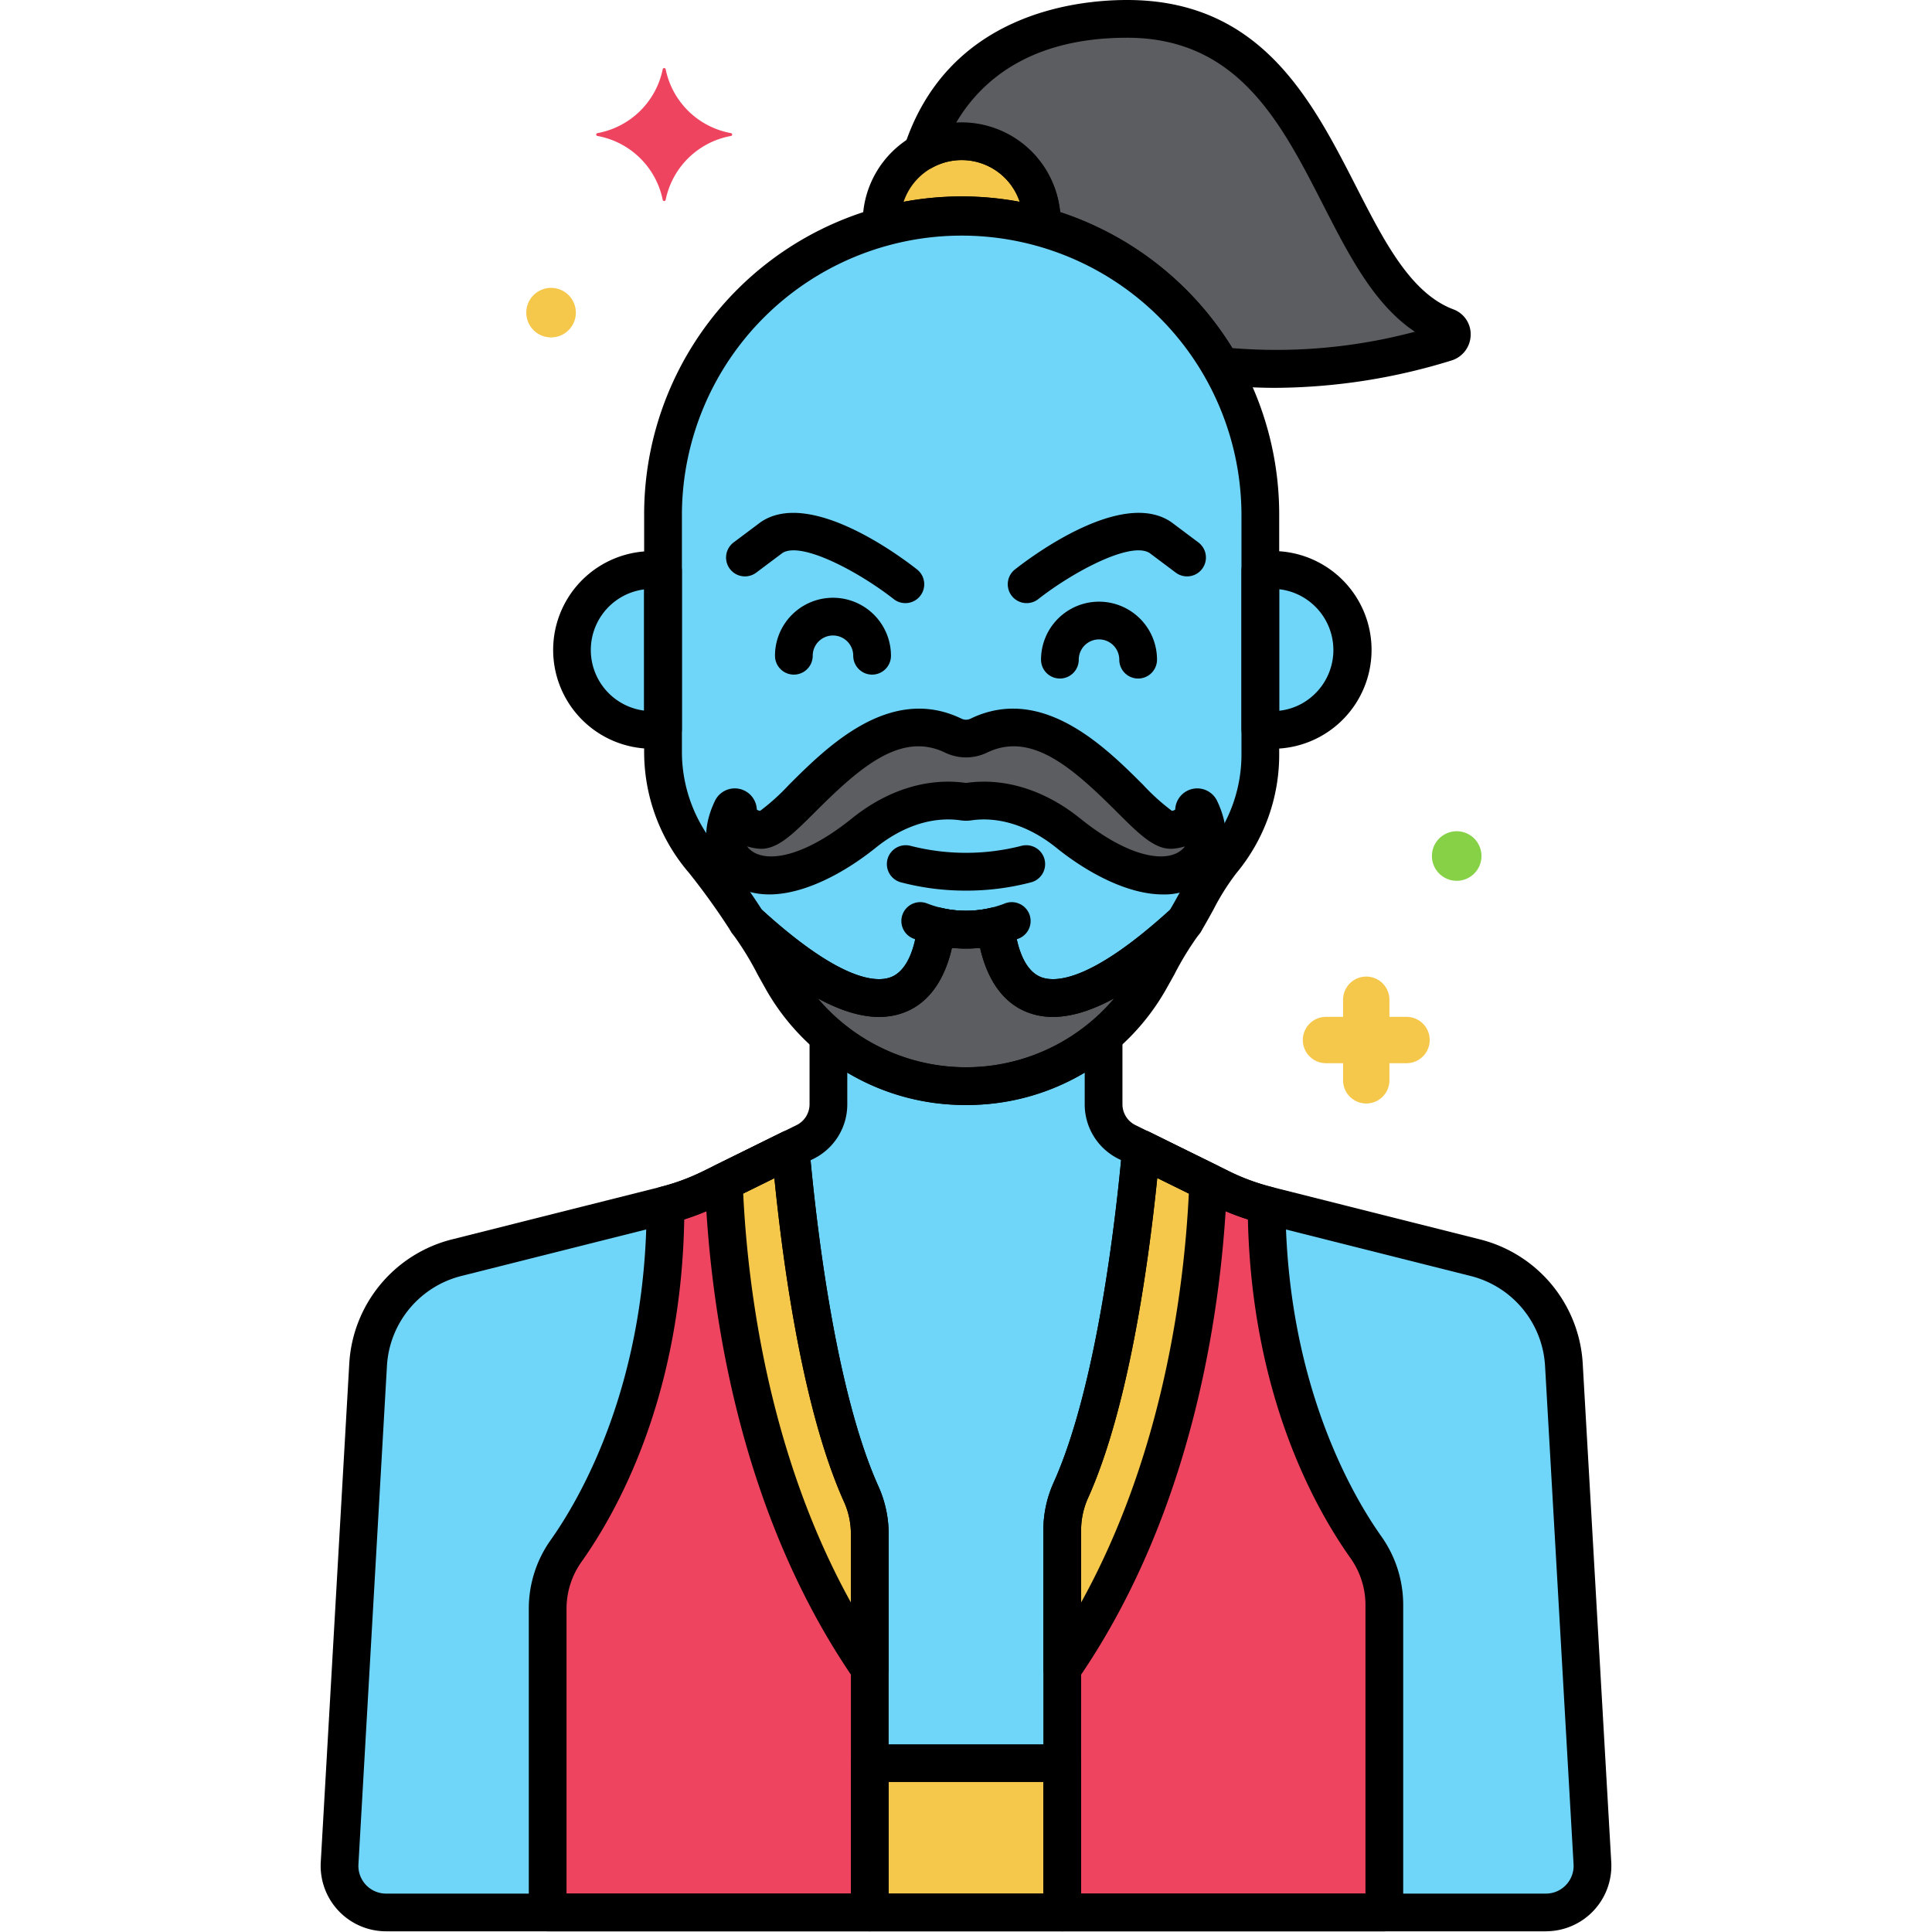 <svg height="512" viewBox="0 0 256 256" width="512" xmlns="http://www.w3.org/2000/svg"><path d="m211 246.893-3.773-65.98a15.616 15.616 0 0 0 -11.78-14.275l-27.547-6.938a30.841 30.841 0 0 1 -6.123-2.251l-12.421-6.124a5.6 5.6 0 0 1 -3.124-5.023v-9.05a28.3 28.3 0 0 1 -36.46 0v9.05a5.6 5.6 0 0 1 -3.124 5.023l-12.421 6.124a30.841 30.841 0 0 1 -6.127 2.251l-27.551 6.935a15.616 15.616 0 0 0 -11.78 14.275l-3.769 65.983a6.172 6.172 0 0 0 6.162 6.515h153.678a6.172 6.172 0 0 0 6.16-6.515z" fill="#70d6f9"/><path d="m183.431 253.408v-40.708a13.248 13.248 0 0 0 -2.44-7.68c-4.362-6.149-13.046-21.4-13.164-45.333a30.871 30.871 0 0 1 -6.052-2.232l-10.575-5.216c-.954 10.639-3.519 32.394-9.327 45.268a12.935 12.935 0 0 0 -1.123 5.331v50.57z" fill="#ef4460"/><path d="m115.248 253.408v-50.081a12.938 12.938 0 0 0 -1.123-5.327c-5.893-13.062-8.449-35.277-9.369-45.736l-10.531 5.192a30.915 30.915 0 0 1 -6.041 2.229v.012c0 24.213-8.783 39.622-13.175 45.813a13.251 13.251 0 0 0 -2.44 7.68v40.222z" fill="#ef4460"/><path d="m127.425 28.525a39.582 39.582 0 0 1 10.609 1.45v-.651a10.609 10.609 0 0 0 -10.609-10.61 10.61 10.61 0 0 0 -10.61 10.61v.651a39.584 39.584 0 0 1 10.61-1.45z" fill="#f5c84c"/><path d="m191.688 43.328c-16.06-6.061-15.023-40.828-42.348-40.828-18.634 0-24.991 11.206-27.1 17.571a10.547 10.547 0 0 1 5.185-1.358 10.609 10.609 0 0 1 10.609 10.61v.651a39.645 39.645 0 0 1 23.753 18.506c12.667 1.47 24.217-1.355 29.81-3.106a1.087 1.087 0 0 0 .091-2.046z" fill="#5b5d60"/><path d="m127.425 28.525a39.571 39.571 0 0 0 -39.572 39.575v31.665a22.221 22.221 0 0 0 5.367 14.294 94.6 94.6 0 0 1 5.8 8.107c21.657 19.851 24.632 5.005 25.04.551a16.97 16.97 0 0 0 7.874 0c.408 4.454 3.383 19.3 25.04-.551 1.76-2.933 3.093-5.878 4.908-8.05a22.056 22.056 0 0 0 5.118-14.351v-31.665a39.571 39.571 0 0 0 -39.575-39.575z" fill="#70d6f9"/><path d="m131.937 122.717a16.97 16.97 0 0 1 -7.874 0c-.408 4.454-3.383 19.3-25.04-.551a59.549 59.549 0 0 1 4.526 7.491c10.713 19.009 38.189 19.009 48.9 0a59.549 59.549 0 0 1 4.526-7.491c-21.655 19.851-24.63 5.005-25.038.551z" fill="#5b5d60"/><path d="m167 75.642v20.958a10.6 10.6 0 1 0 0-20.954z" fill="#70d6f9"/><path d="m87.853 75.631a10.592 10.592 0 1 0 0 20.977z" fill="#70d6f9"/><g fill="#f5c84c"><path d="m115.248 233.63h25.503v19.778h-25.503z"/><path d="m104.756 152.26-8.848 4.362c.527 14 3.681 41.8 19.34 64.5v-17.795a12.935 12.935 0 0 0 -1.123-5.327c-5.893-13.066-8.449-35.281-9.369-45.74z"/><path d="m160.092 156.622-8.89-4.383c-.954 10.639-3.519 32.394-9.327 45.268a12.935 12.935 0 0 0 -1.123 5.331v18.283c15.66-22.702 18.813-50.5 19.34-64.499z"/></g><path d="m159.016 107.2a.42.42 0 0 0 -.8.148c-.1 1.127-.727 2.377-2.941 2.615-3.767.405-13.85-18.17-25.6-12.484a3.874 3.874 0 0 1 -3.36 0c-11.749-5.686-21.832 12.889-25.6 12.484-2.214-.238-2.842-1.488-2.941-2.615a.42.42 0 0 0 -.8-.148c-.834 1.745-1.6 4.456.14 6.62 2.808 3.484 9.213 3.112 17.344-3.44 3.794-3.057 8.455-4.845 13.178-4.157a2.47 2.47 0 0 0 .708 0c4.714-.687 9.376 1.093 13.178 4.157 8.131 6.552 14.536 6.924 17.344 3.44 1.753-2.162.984-4.873.15-6.62z" fill="#5b5d60"/><path d="m96.857 17.64a10.8 10.8 0 0 1 -8.657-8.479.2.2 0 0 0 -.384 0 10.8 10.8 0 0 1 -8.654 8.479.19.19 0 0 0 0 .376 10.794 10.794 0 0 1 8.654 8.478.2.2 0 0 0 .384 0 10.8 10.8 0 0 1 8.654-8.478.19.19 0 0 0 .003-.376z" fill="#ef4460"/><path d="m186.372 134.738h-2.266v-2.266a3.071 3.071 0 0 0 -6.142 0v2.266h-2.264a3.071 3.071 0 0 0 0 6.142h2.265v2.267a3.071 3.071 0 1 0 6.142 0v-2.267h2.266a3.071 3.071 0 1 0 0-6.142z" fill="#f5c84c"/><circle cx="193.019" cy="113.427" fill="#87d147" r="3.285"/><circle cx="73.019" cy="41.427" fill="#f5c84c" r="3.285"/><path d="m183.431 255.908h-42.68a2.5 2.5 0 0 1 -2.5-2.5v-50.57a15.343 15.343 0 0 1 1.346-6.359c5.779-12.812 8.3-35.363 9.114-44.463a2.5 2.5 0 0 1 3.6-2.019l10.574 5.213a28.409 28.409 0 0 0 5.562 2.051 2.5 2.5 0 0 1 1.884 2.41c.116 23.623 8.923 38.57 12.7 43.9a15.683 15.683 0 0 1 2.9 9.126v40.711a2.5 2.5 0 0 1 -2.5 2.5zm-40.18-5h37.68v-38.208a10.714 10.714 0 0 0 -1.979-6.234c-4.906-6.915-13.065-21.811-13.6-44.886a33.385 33.385 0 0 1 -4.684-1.882l-7.325-3.612c-1.231 12.055-3.884 30.688-9.191 42.452a10.385 10.385 0 0 0 -.9 4.3z"/><path d="m115.249 255.908h-42.68a2.5 2.5 0 0 1 -2.5-2.5v-40.222a15.679 15.679 0 0 1 2.9-9.126c3.822-5.389 12.714-20.5 12.714-44.368a2.513 2.513 0 0 1 1.883-2.434 28.414 28.414 0 0 0 5.552-2.048l10.532-5.192a2.5 2.5 0 0 1 3.6 2.023c.808 9.2 3.319 31.987 9.156 44.927a15.345 15.345 0 0 1 1.346 6.36v50.08a2.5 2.5 0 0 1 -2.503 2.5zm-40.18-5h37.68v-47.58a10.389 10.389 0 0 0 -.9-4.3c-5.364-11.889-8.017-30.737-9.239-42.917l-7.28 3.589a33.336 33.336 0 0 1 -4.663 1.875c-.426 23.329-8.659 38.391-13.619 45.383a10.706 10.706 0 0 0 -1.979 6.233z"/><path d="m138.035 32.475a2.516 2.516 0 0 1 -.67-.091 37.123 37.123 0 0 0 -9.94-1.359 37.123 37.123 0 0 0 -9.94 1.359 2.5 2.5 0 0 1 -3.17-2.409v-.651a13.111 13.111 0 0 1 26.221 0v.651a2.5 2.5 0 0 1 -2.5 2.5zm-10.611-6.45a42.026 42.026 0 0 1 7.687.71 8.111 8.111 0 0 0 -15.373 0 42.015 42.015 0 0 1 7.686-.71z"/><path d="m169.042 51.391a65.4 65.4 0 0 1 -7.543-.427 2.5 2.5 0 0 1 -1.882-1.242 37.372 37.372 0 0 0 -22.251-17.338 2.5 2.5 0 0 1 -1.831-2.409v-.651a8.1 8.1 0 0 0 -12.071-7.073 2.5 2.5 0 0 1 -3.6-2.965c5.768-17.406 22.536-19.286 29.475-19.286 17.711 0 24.438 13.152 30.372 24.755 3.71 7.252 7.213 14.1 12.86 16.233a3.516 3.516 0 0 1 2.3 3.434 3.607 3.607 0 0 1 -2.523 3.339 80.033 80.033 0 0 1 -23.306 3.63zm-5.742-5.266a71.242 71.242 0 0 0 24.179-2.169c-5.391-3.579-8.721-10.092-12.215-16.923-5.544-10.833-11.273-22.033-25.925-22.033-12.99 0-19.442 5.839-22.63 11.232.238-.012.477-.019.715-.019a13.13 13.13 0 0 1 13.055 11.887 42.471 42.471 0 0 1 22.821 18.025z"/><path d="m128 125.68a17.783 17.783 0 0 1 -7.1-1.366 2.5 2.5 0 0 1 2.014-4.576 14.2 14.2 0 0 0 10.17 0 2.5 2.5 0 0 1 2.014 4.576 17.783 17.783 0 0 1 -7.098 1.366z"/><path d="m204.84 255.908h-153.679a8.672 8.672 0 0 1 -8.659-9.154l3.773-65.983a18.033 18.033 0 0 1 13.666-16.557l27.551-6.935a28.388 28.388 0 0 0 5.627-2.069l12.422-6.124a3.083 3.083 0 0 0 1.729-2.781v-9.05a2.5 2.5 0 0 1 4.125-1.9 25.733 25.733 0 0 0 33.21 0 2.5 2.5 0 0 1 4.125 1.9v9.05a3.08 3.08 0 0 0 1.729 2.78l12.422 6.125a28.388 28.388 0 0 0 5.627 2.069l27.551 6.935a18.033 18.033 0 0 1 13.666 16.56l3.775 65.976a8.672 8.672 0 0 1 -8.658 9.154zm-92.57-113.791v4.188a8.049 8.049 0 0 1 -4.518 7.265l-12.422 6.13a33.463 33.463 0 0 1 -6.618 2.433l-27.55 6.934a13.057 13.057 0 0 0 -9.894 11.99l-3.774 65.984a3.673 3.673 0 0 0 3.667 3.872h153.679a3.673 3.673 0 0 0 3.666-3.872l-3.774-65.98a13.057 13.057 0 0 0 -9.894-11.994l-27.55-6.934a33.463 33.463 0 0 1 -6.618-2.433l-12.421-6.125a8.049 8.049 0 0 1 -4.519-7.265v-4.188a30.918 30.918 0 0 1 -31.46-.005z"/><path d="m139.514 134.747a9.253 9.253 0 0 1 -3.366-.609c-3.959-1.529-5.6-5.51-6.285-8.547a19.489 19.489 0 0 1 -3.726 0c-.682 3.037-2.326 7.018-6.285 8.547-5.43 2.1-12.8-1.216-22.519-10.129a2.489 2.489 0 0 1 -.422-.5 91.549 91.549 0 0 0 -5.608-7.84 24.578 24.578 0 0 1 -5.95-15.9v-31.669a42.119 42.119 0 0 1 42.071-42.071 42.119 42.119 0 0 1 42.076 42.071v31.665a24.545 24.545 0 0 1 -5.692 15.954 31.588 31.588 0 0 0 -3.04 4.843c-.523.947-1.06 1.919-1.642 2.89a2.493 2.493 0 0 1 -.455.557c-7.85 7.191-14.161 10.738-19.157 10.738zm-7.577-14.53a2.5 2.5 0 0 1 2.489 2.272c.126 1.368.751 5.914 3.524 6.986 1.916.74 6.672.553 17.068-8.905.481-.815.93-1.63 1.369-2.424a35.1 35.1 0 0 1 3.58-5.633 19.6 19.6 0 0 0 4.533-12.748v-31.665a37.072 37.072 0 0 0 -74.143 0v31.665a19.634 19.634 0 0 0 4.784 12.69 95.944 95.944 0 0 1 5.815 8.088c10.417 9.484 15.181 9.672 17.1 8.932 2.773-1.072 3.4-5.618 3.524-6.986a2.5 2.5 0 0 1 3.071-2.2 14.544 14.544 0 0 0 6.71 0 2.509 2.509 0 0 1 .576-.072z"/><path d="m128 146.414a30.2 30.2 0 0 1 -26.629-15.529q-.517-.918-1-1.79a39.664 39.664 0 0 0 -3.293-5.353 2.5 2.5 0 0 1 3.63-3.418c10.585 9.7 15.406 9.895 17.339 9.151 2.773-1.072 3.4-5.618 3.524-6.986a2.5 2.5 0 0 1 3.071-2.2 14.544 14.544 0 0 0 6.71 0 2.5 2.5 0 0 1 3.071 2.2c.126 1.368.751 5.914 3.524 6.986 1.931.745 6.755.548 17.339-9.151a2.5 2.5 0 0 1 3.63 3.418 39.664 39.664 0 0 0 -3.293 5.353q-.482.87-1 1.79a30.2 30.2 0 0 1 -26.623 15.529zm-19.611-14.114a25.658 25.658 0 0 0 39.222 0c-4.526 2.452-8.319 3.053-11.463 1.837-3.959-1.529-5.6-5.51-6.285-8.547a19.489 19.489 0 0 1 -3.726 0c-.682 3.037-2.326 7.018-6.285 8.547-3.144 1.217-6.937.615-11.463-1.837z"/><path d="m115.558 89.39a2.5 2.5 0 0 1 -2.5-2.5 2.684 2.684 0 1 0 -5.368 0 2.5 2.5 0 0 1 -5 0 7.684 7.684 0 1 1 15.368 0 2.5 2.5 0 0 1 -2.5 2.5z"/><path d="m150.81 89.909a2.5 2.5 0 0 1 -2.5-2.5 2.684 2.684 0 1 0 -5.368 0 2.5 2.5 0 0 1 -5 0 7.684 7.684 0 1 1 15.368 0 2.5 2.5 0 0 1 -2.5 2.5z"/><path d="m136.035 79.917a2.5 2.5 0 0 1 -1.546-4.465c2.308-1.813 14.151-10.645 20.646-6.314.039.025.076.052.114.08l3.543 2.657a2.5 2.5 0 1 1 -3 4l-3.476-2.606c-2.524-1.573-10.16 2.525-14.739 6.116a2.49 2.49 0 0 1 -1.542.532z"/><path d="m119.965 79.917a2.49 2.49 0 0 1 -1.542-.532c-4.58-3.592-12.214-7.69-14.739-6.116l-3.476 2.606a2.5 2.5 0 1 1 -3-4l3.543-2.657c.038-.028.075-.055.114-.08 6.5-4.328 18.338 4.5 20.646 6.314a2.5 2.5 0 0 1 -1.546 4.465z"/><path d="m168.6 99.215a13.215 13.215 0 0 1 -1.97-.147 2.5 2.5 0 0 1 -2.13-2.468v-20.958a2.5 2.5 0 0 1 2.143-2.474 13.1 13.1 0 1 1 1.957 26.047zm.9-21.137v16.1a7.929 7.929 0 0 0 4.358-1.9 8.1 8.1 0 0 0 .029-12.264 8.024 8.024 0 0 0 -4.387-1.936z"/><path d="m86.371 99.211a13.091 13.091 0 1 1 1.814-26.058 2.5 2.5 0 0 1 2.168 2.478v20.977a2.5 2.5 0 0 1 -2.153 2.476 13.247 13.247 0 0 1 -1.829.127zm-1.018-21.111a8.095 8.095 0 0 0 0 16.059z"/><path d="m140.751 255.908h-25.5a2.5 2.5 0 0 1 -2.5-2.5v-19.778a2.5 2.5 0 0 1 2.5-2.5h25.5a2.5 2.5 0 0 1 2.5 2.5v19.778a2.5 2.5 0 0 1 -2.5 2.5zm-23-5h20.5v-14.778h-20.5z"/><path d="m115.249 223.621a2.5 2.5 0 0 1 -2.059-1.08c-15.923-23.085-19.228-51.15-19.78-65.825a2.5 2.5 0 0 1 1.39-2.336l8.848-4.362a2.5 2.5 0 0 1 3.6 2.023c.808 9.2 3.319 31.987 9.156 44.927a15.345 15.345 0 0 1 1.346 6.36v17.793a2.5 2.5 0 0 1 -2.5 2.5zm-16.772-65.478c.63 12.859 3.433 34.624 14.272 54.192v-9.007a10.389 10.389 0 0 0 -.9-4.3c-5.364-11.889-8.017-30.737-9.239-42.918z"/><path d="m140.751 223.621a2.5 2.5 0 0 1 -2.5-2.5v-18.283a15.343 15.343 0 0 1 1.346-6.359c5.779-12.812 8.3-35.363 9.114-44.463a2.5 2.5 0 0 1 3.6-2.019l8.89 4.383a2.5 2.5 0 0 1 1.393 2.336c-.552 14.675-3.857 42.74-19.78 65.825a2.5 2.5 0 0 1 -2.063 1.08zm12.594-67.538c-1.231 12.055-3.884 30.688-9.191 42.452a10.385 10.385 0 0 0 -.9 4.3v9.5c10.839-19.568 13.642-41.333 14.272-54.192z"/><path d="m154.065 118.515c-4.6 0-9.934-2.827-14.1-6.186-3.57-2.878-7.565-4.166-11.248-3.63a5.03 5.03 0 0 1 -1.429 0c-3.685-.539-7.68.752-11.249 3.63-6.524 5.256-15.9 9.214-20.86 3.062-1.974-2.451-2.134-5.741-.449-9.266a2.92 2.92 0 0 1 5.543 1.007.616.616 0 0 0 .036.179 1.539 1.539 0 0 0 .414.129 28.563 28.563 0 0 0 3.824-3.456c5-4.991 13.377-13.344 22.864-8.753a1.361 1.361 0 0 0 1.182 0c9.488-4.593 17.861 3.761 22.864 8.753a28.542 28.542 0 0 0 3.824 3.455 1.071 1.071 0 0 0 .43-.148c0 .008.011-.05.02-.161a2.921 2.921 0 0 1 5.543-1.007c1.685 3.525 1.525 6.815-.449 9.266a8.282 8.282 0 0 1 -6.76 3.126zm-55.073-6.366c.025.035.051.07.079.1 1.723 2.14 6.787 1.857 13.828-3.818 4.666-3.76 10.031-5.424 15.107-4.685 5.065-.738 10.428.925 15.1 4.685 7.041 5.675 12.1 5.957 13.828 3.818.028-.034.054-.068.079-.1a7.448 7.448 0 0 1 -1.462.3c-2.429.257-4.493-1.8-7.623-4.927-5.943-5.929-11.336-10.609-17.153-7.792a6.409 6.409 0 0 1 -5.539 0c-5.818-2.815-11.212 1.863-17.154 7.792-3.13 3.123-5.192 5.184-7.623 4.927a7.463 7.463 0 0 1 -1.467-.3z"/><path d="m128 118.013a33.684 33.684 0 0 1 -8.625-1.1 2.5 2.5 0 0 1 1.281-4.834 29.6 29.6 0 0 0 14.688 0 2.5 2.5 0 0 1 1.281 4.834 33.684 33.684 0 0 1 -8.625 1.1z"/></svg>